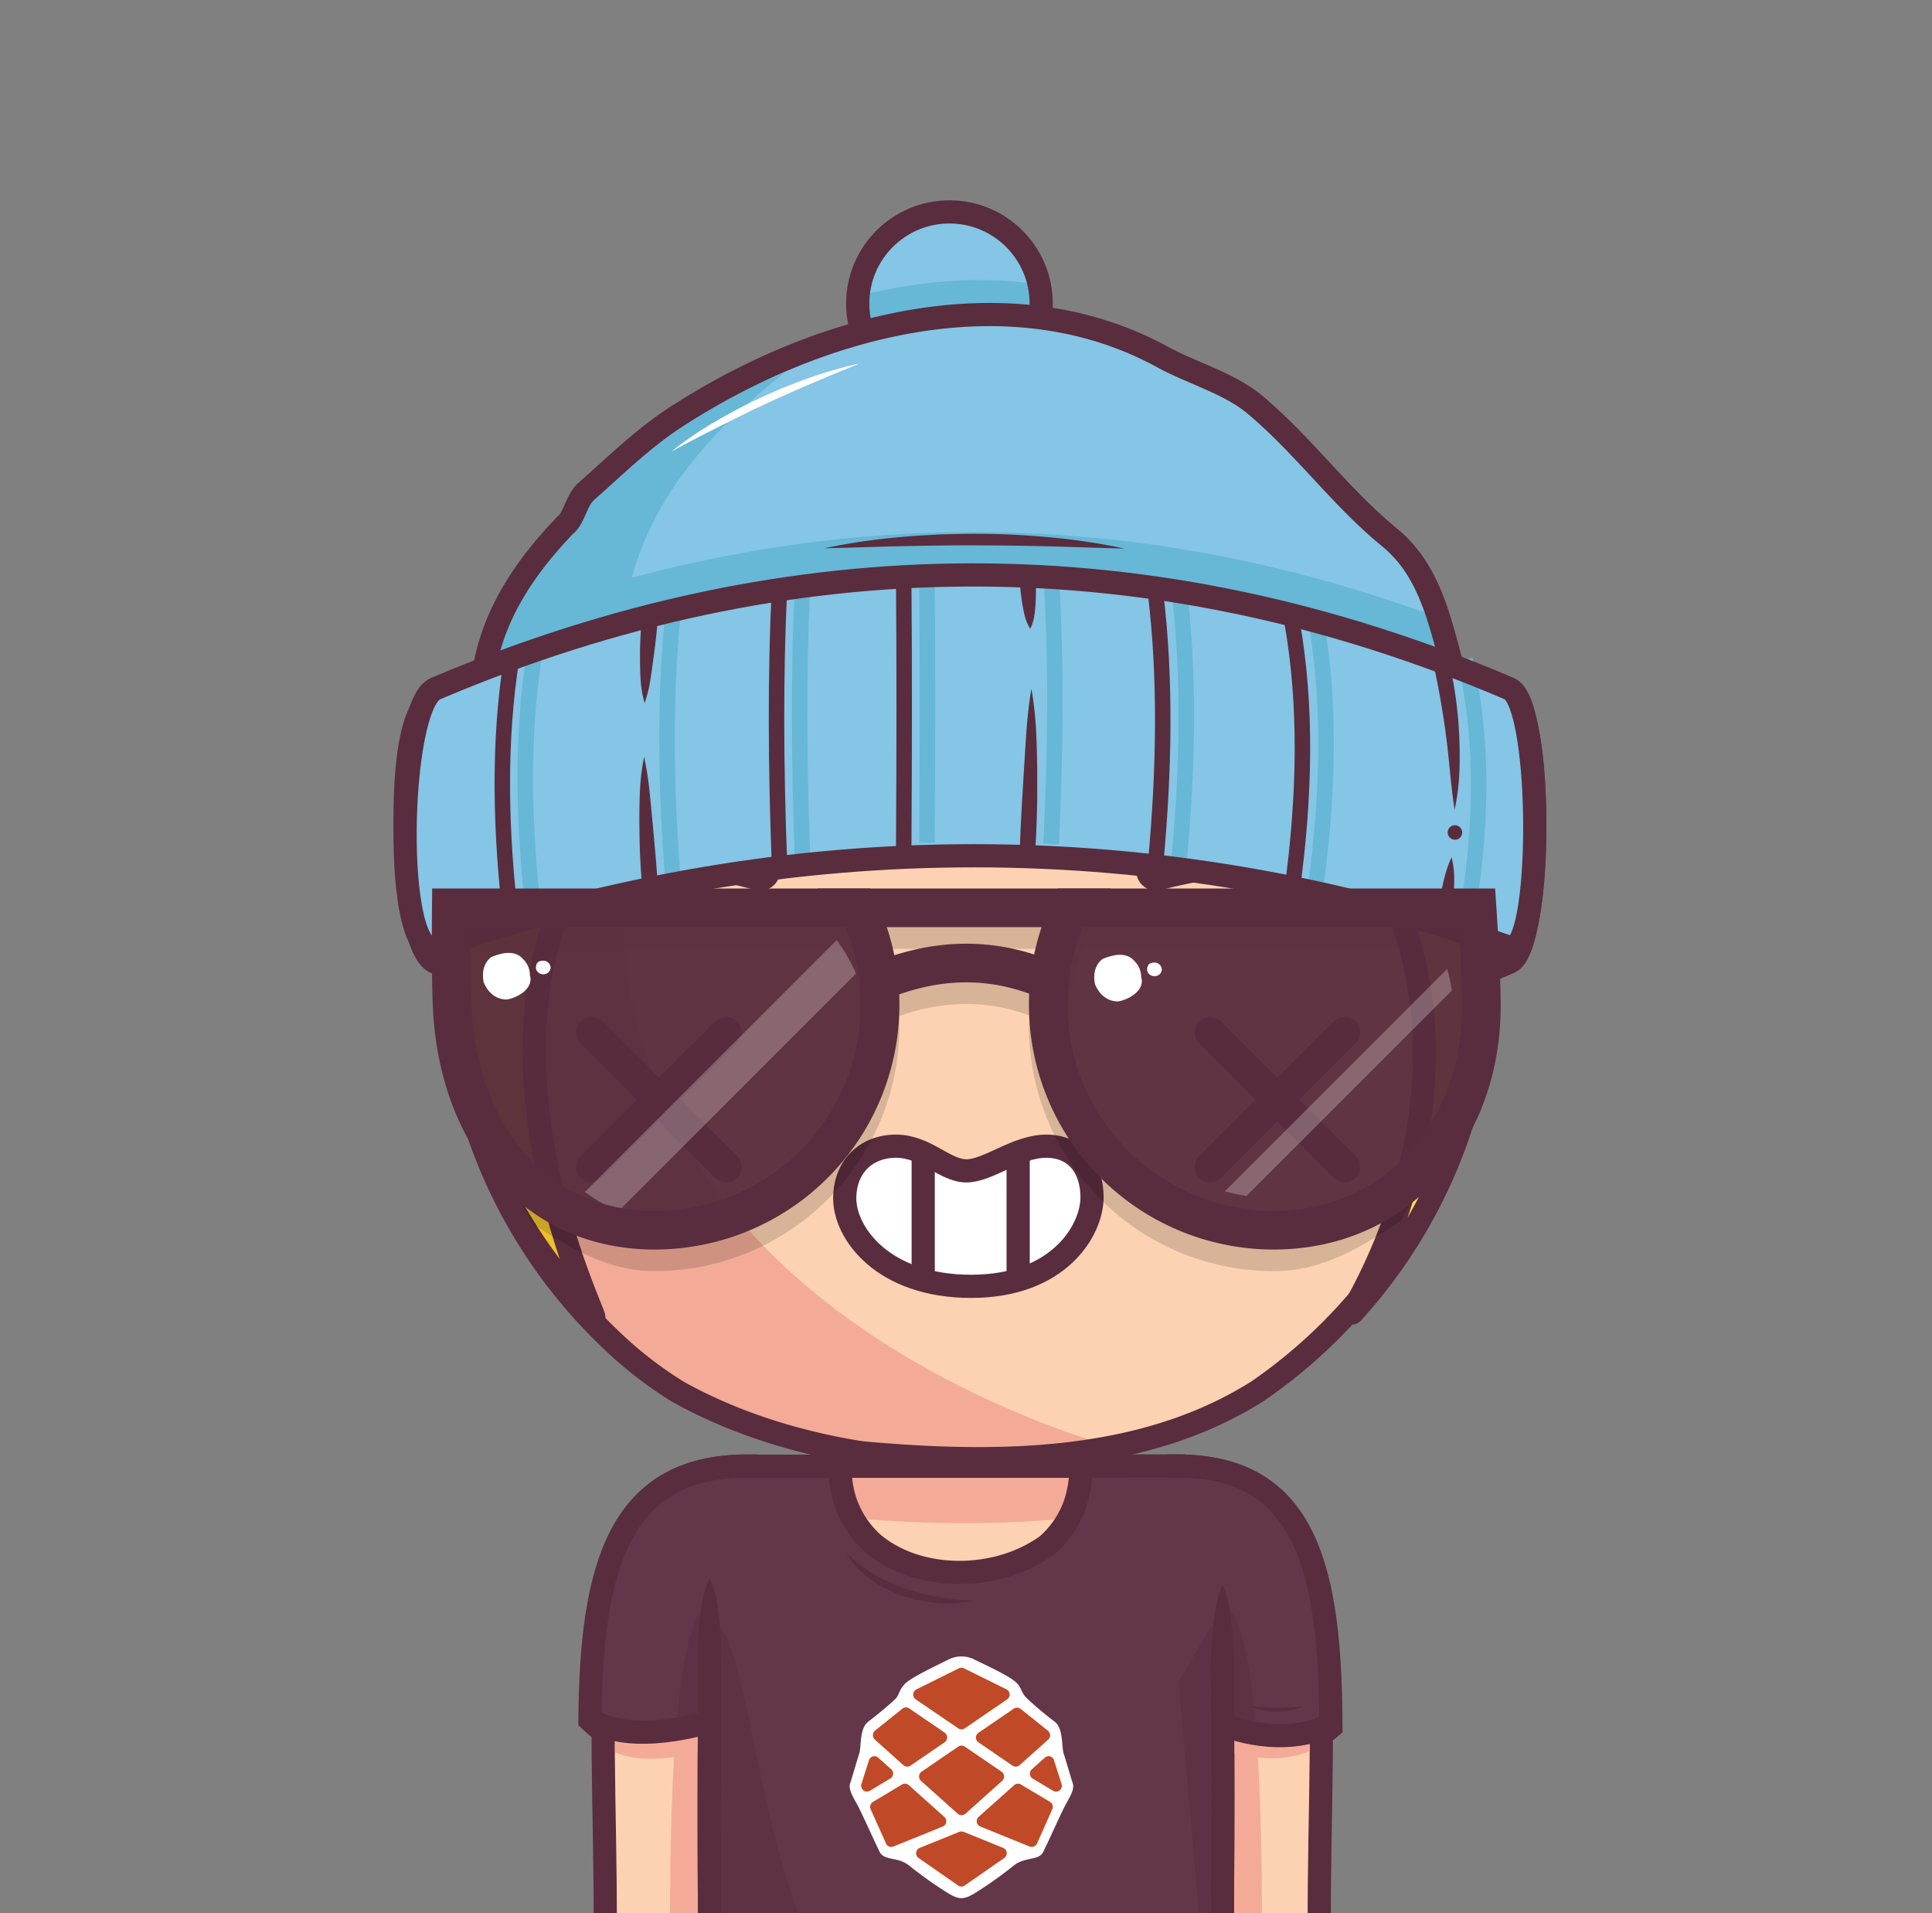 <svg xmlns="http://www.w3.org/2000/svg" viewBox="0 0 1000 990"><rect x="0" y="0" width="1000" height="990" fill="#808080" stroke="none"/><g><g transform="scale(1)" style="transform-origin: center center;"><path d="M225.35,498c183.42,77.95,371.14,79.06,555.94,0,17.53-7.5,17.43-139.87,0-133.81-180.47,62.83-371.33,63.5-555.94,0C203.39,356.6,205.53,489.53,225.35,498Z" fill="#592d3d" stroke="#592d3d" stroke-miterlimit="10" stroke-width="12px"></path></g><path d="M610,758.72c90.76,0,72,114.24,72.87,241.28H610Z" fill="#fdd2b2"></path><path d="M632.74,831.87,610,870l11.38,130h31.76C653.91,819.73,632.74,831.87,632.74,831.87Z" fill="#f3ab98"></path><path d="M233.25,500c0-147.32,119.43-266.75,266.75-266.75S766.75,352.68,766.75,500A266.22,266.22,0,0,1,668.1,707.12q-8.21,6.68-16.94,12.69C591,758,515,758,446.39,751.89c-6.66-1-13.3-2.26-19.89-3.71-26.33-5.8-51.82-14.75-75.37-27.8Q342.4,715,334.2,708.76a199.59,199.59,0,0,1-15.8-13.38q-7.14-6.63-13.79-13.78A265.86,265.86,0,0,1,233.25,500Z" fill="#fdd2b2"></path><path d="M269.61,634.48c.7,1.2,1.39,2.4,2.11,3.58.43.72.88,1.42,1.33,2.14.66,1.07,1.32,2.14,2,3.19.48.76,1,1.5,1.46,2.24.66,1,1.32,2,2,3,.51.76,1,1.52,1.56,2.28.66,1,1.32,1.92,2,2.88.54.77,1.1,1.53,1.65,2.3s1.34,1.85,2,2.77,1.15,1.53,1.73,2.29,1.37,1.8,2.07,2.7,1.19,1.51,1.79,2.26,1.41,1.76,2.12,2.63,1.23,1.49,1.85,2.23,1.44,1.72,2.17,2.57,1.27,1.47,1.91,2.2l2.22,2.5c.65.73,1.31,1.44,2,2.16.86.94,1.73,1.87,2.6,2.79l1.21,1.28c1.29,1.34,2.59,2.68,3.91,4l.26.27c1.29,1.28,2.6,2.55,3.91,3.81l1.58,1.5c.95.89,1.9,1.78,2.86,2.66l1.16,1.06c1,.94,2.09,1.86,3.14,2.78q4.9,4.27,10,8.19,8.19,6.24,16.93,11.62c23.55,13,49,22,75.37,27.8,6.59,1.45,13.23,2.7,19.89,3.71,42.1,3.75,87,5.18,129.28-3.08C508.45,729,185.59,612.74,388.8,257.48h0c-2.72,1.25-5.4,2.54-8.06,3.88l-.59.29c-1.22.61-2.44,1.24-3.65,1.88l-1,.53c-3.76,2-7.48,4.07-11.13,6.23l-.9.53c-1.16.69-2.31,1.39-3.46,2.1l-.87.54q-5.36,3.35-10.55,6.93l-1.08.75c-1.09.76-2.16,1.52-3.23,2.29l-.66.47q-3.27,2.39-6.46,4.84l-.62.48c-1,.78-2,1.58-3,2.39l-1.17.94c-1,.81-2,1.62-3,2.45l0,0c-2.11,1.75-4.19,3.55-6.24,5.37l-1.14,1-2.69,2.45L318,305q-4.28,4-8.37,8.17l-1.38,1.41c-.79.82-1.58,1.64-2.36,2.47-.46.49-.92,1-1.37,1.48q-2.06,2.2-4.06,4.46c-.45.51-.91,1-1.36,1.54-.71.81-1.41,1.63-2.11,2.45l-1.51,1.79c-.68.81-1.36,1.62-2,2.44-.54.66-1.08,1.33-1.61,2-1.07,1.33-2.12,2.66-3.16,4-.54.7-1.08,1.4-1.61,2.11s-1.2,1.59-1.79,2.4-1.07,1.45-1.59,2.18-1.13,1.55-1.68,2.33q-1.42,2-2.8,4.05c-.5.73-1,1.48-1.49,2.22s-1.1,1.66-1.64,2.5l-1.49,2.31-1.68,2.71c-.43.69-.86,1.38-1.28,2.07-.89,1.46-1.75,2.93-2.61,4.4l-1.22,2.16c-.54.95-1.08,1.91-1.61,2.87-.4.73-.8,1.46-1.19,2.19-.64,1.19-1.27,2.39-1.9,3.59l-1.2,2.34c-.64,1.28-1.28,2.55-1.91,3.84-.33.69-.67,1.39-1,2.09-.52,1.09-1,2.19-1.53,3.29-.31.66-.61,1.32-.91,2q-1.11,2.47-2.17,5c-.22.52-.43,1.05-.65,1.57-.53,1.27-1.05,2.54-1.56,3.82-.27.67-.53,1.34-.79,2-.5,1.26-1,2.53-1.45,3.8-.21.55-.42,1.1-.62,1.65q-.94,2.63-1.85,5.26l-.56,1.7q-.66,2-1.29,4l-.6,1.91c-.47,1.54-.93,3.08-1.37,4.63-.1.33-.2.66-.29,1q-.78,2.76-1.5,5.54c-.16.59-.3,1.19-.45,1.78-.35,1.39-.69,2.78-1,4.18l-.42,1.75c-.43,1.9-.85,3.8-1.24,5.71l-.15.77q-.51,2.55-1,5.1c-.11.61-.21,1.21-.32,1.82-.26,1.49-.51,3-.74,4.5-.08.51-.17,1-.24,1.52-.3,1.95-.57,3.91-.83,5.88l-.15,1.3c-.2,1.59-.38,3.19-.55,4.79-.06.6-.13,1.2-.19,1.81-.16,1.68-.31,3.37-.45,5.06,0,.35-.06.69-.08,1q-.22,3-.39,6.05c0,.53,0,1.07-.07,1.6q-.1,2.36-.18,4.71c0,.59,0,1.18,0,1.77,0,2.05-.08,4.11-.08,6.17,0,0,0,.07,0,.1,0,2.22,0,4.42.08,6.62,0,.76.06,1.52.08,2.28.05,1.47.1,2.94.17,4.41,0,.89.11,1.77.16,2.66.08,1.33.15,2.66.25,4,.07,1,.16,1.89.24,2.83.11,1.26.21,2.52.34,3.77.09,1,.21,1.94.31,2.91.14,1.21.27,2.43.42,3.64.12,1,.26,2,.39,2.95.16,1.18.32,2.37.5,3.55.15,1,.31,2,.47,3,.18,1.16.37,2.33.57,3.49.18,1,.36,2,.55,3,.21,1.15.43,2.3.65,3.44s.41,2,.62,3c.24,1.14.48,2.27.74,3.4s.44,2,.68,2.93c.26,1.13.54,2.25.82,3.36s.49,1.95.74,2.91c.3,1.12.6,2.23.91,3.34.26,1,.53,1.92.81,2.87.32,1.11.65,2.21,1,3.31s.58,1.89.88,2.84.7,2.19,1.06,3.28.62,1.87.94,2.8c.38,1.09.76,2.18,1.15,3.27.33.91.65,1.83,1,2.74l1.24,3.27c.35.89.69,1.79,1,2.68.44,1.09.89,2.19,1.34,3.28.36.86.71,1.73,1.08,2.59.47,1.12,1,2.22,1.45,3.33.37.82.73,1.65,1.1,2.47.52,1.16,1.07,2.3,1.6,3.44l1.08,2.3c.61,1.26,1.24,2.5,1.87,3.75.32.63.62,1.27.95,1.9q2.88,5.61,6,11.07C268.88,633.26,269.25,633.87,269.61,634.48Z" fill="#f3ab98"></path><path d="M233.25,500c0-147.32,119.43-266.75,266.75-266.75S766.75,352.68,766.75,500A266.22,266.22,0,0,1,668.1,707.12q-8.21,6.68-16.94,12.69C591,758,515,758,446.39,751.89c-6.66-1-13.3-2.26-19.89-3.71-26.33-5.8-51.82-14.75-75.37-27.8Q342.4,715,334.2,708.76a199.59,199.59,0,0,1-15.8-13.38q-7.14-6.63-13.79-13.78A265.86,265.86,0,0,1,233.25,500Z" fill="none" stroke="#592d3d" stroke-miterlimit="10" stroke-width="12px"></path><path d="M386.12,758.72c-90.77,0-72,114.24-72.87,241.28h72.87Z" fill="#fdd2b2"></path><path d="M367.23,831.87,390,870l-11.39,130H346.88C346.07,819.73,367.23,831.87,367.23,831.87Z" fill="#f3ab98"></path><path d="M619.47,1070H380.53a13.28,13.28,0,0,1-13.27-13.28V772a13.28,13.28,0,0,1,13.27-13.28H613.76c13.09,0,19,7.66,19,19.88v278.08A13.28,13.28,0,0,1,619.47,1070Z" fill="#fdd2b2"></path><path d="M629.05,766.62a19.33,19.33,0,0,1-2.51-4,17.25,17.25,0,0,0-8.28-3.51,28.88,28.88,0,0,0-4.5-.34H380.53A13.28,13.28,0,0,0,367.26,772c29,10.42,83.29,16.24,132.74,16.24C563.06,788.24,604.38,778.89,629.05,766.62Z" fill="#f3ab98"></path><path d="M610,758.72c90.76,0,72,114.24,72.87,241.28H632.74" fill="none" stroke="#592d3d" stroke-linecap="square" stroke-miterlimit="10" stroke-width="12px"></path><path d="M386.12,758.72c-90.77,0-72,114.24-72.87,241.28h50.07" fill="none" stroke="#592d3d" stroke-linecap="square" stroke-miterlimit="10" stroke-width="12px"></path><path d="M380.53,758.82l233.23-.1" fill="none" stroke="#592d3d" stroke-miterlimit="10" stroke-width="12px"></path><path d="M380.53,1070H497.15C388,1070,396.24,838.82,367.26,838.82v217.86A13.28,13.28,0,0,0,380.53,1070Z" fill="#f3ab98"></path><path d="M361.26,860.85c-.19-3.67-.11-7.34.05-11s.47-7.35.86-11c.2-1.84.4-3.67.65-5.51s.49-3.67.85-5.51a44.18,44.18,0,0,1,3.59-11,44.18,44.18,0,0,1,3.59,11c.36,1.84.62,3.67.85,5.51s.45,3.67.65,5.51c.38,3.67.68,7.34.85,11s.25,7.34.06,11Z" fill="#592d3d"></path><path d="M632.74,870v8c.26,34,.26,69,0,102.75,0,2.87,0,5.72,0,8.53v67.41A13.28,13.28,0,0,1,619.47,1070H380.53a13.28,13.28,0,0,1-13.27-13.28V998.52c0-2.51,0-5.07,0-7.65-.25-34.87-.25-69.87,0-105.3V860.85" fill="none" stroke="#592d3d" stroke-miterlimit="10" stroke-width="12px"></path><path d="M626.74,870c-.19-4.17-.1-8.35.06-12.53s.47-8.35.85-12.53c.2-2.09.41-4.18.65-6.27s.49-4.17.85-6.26a55.09,55.09,0,0,1,3.59-12.53,55.09,55.09,0,0,1,3.59,12.53c.36,2.09.62,4.18.85,6.26s.45,4.18.65,6.27c.38,4.18.69,8.35.85,12.53s.25,8.36.06,12.53Z" fill="#592d3d"></path><path d="M570.68,842.45C570.9,833,582.9,829,588.9,835a10.61,10.61,0,1,1-15.16,14.85A10.4,10.4,0,0,1,570.68,842.45Z" fill="#592d3d"></path><path d="M408.11,842.15C407.9,834,416.9,830,422.9,833c8,3,8,14,0,19-4,2-8,0-11.75-2.48A10.39,10.39,0,0,1,408.11,842.15Z" fill="#592d3d"></path><path d="M500,831.77a27.13,27.13,0,0,1,1.5,5.84,42.47,42.47,0,0,1,.49,5.84l.3,11.69c.09,3.89.21,7.79.25,11.69l.17,11.67c.23,15.57.22,31.16.28,46.74s.18,31.16,0,46.74c-.09,7.79-.3,15.58-.53,23.37-.1,3.89-.29,7.79-.67,11.68a92.5,92.5,0,0,1-1.77,11.69,92.5,92.5,0,0,1-1.77-11.69c-.38-3.89-.57-7.79-.67-11.68-.23-7.79-.44-15.58-.53-23.37-.2-15.58,0-31.16,0-46.74s0-31.15.18-46.73l.17-11.7.33-11.68.33-11.68a44.11,44.11,0,0,1,.5-5.84A27.13,27.13,0,0,1,500,831.77Z" fill="#f3ab98"></path><path d="M425.22,883a18.51,18.51,0,0,1,4.67-1.5,29.75,29.75,0,0,1,4.68-.5l9.35-.33,18.7-.41c12.46-.19,24.91-.24,37.38-.27s24.93-.16,37.39,0c6.23.09,12.46.3,18.7.53,3.11.11,6.23.3,9.34.67a61.34,61.34,0,0,1,9.35,1.78,59.17,59.17,0,0,1-9.35,1.77c-3.11.38-6.23.57-9.34.67-6.24.23-12.47.43-18.7.52-12.46.19-24.92,0-37.39,0s-24.93,0-37.4-.15c-6.23-.06-12.46-.26-18.68-.5l-9.35-.34a29.5,29.5,0,0,1-4.67-.5A18.45,18.45,0,0,1,425.22,883Z" fill="#f3ab98"></path><path d="M442.41,914.38a12.51,12.51,0,0,1,3.74-1.11,18.35,18.35,0,0,1,3.62-.15c2.39.1,4.78.16,7.17.21,4.78.11,9.56.15,14.34.17,9.63,0,19.09.08,28.76-.21s19.26-.43,28.88-.39c4.81,0,9.62.13,14.42.24a70.37,70.37,0,0,1,7.23.47,38.17,38.17,0,0,1,7.27,1.53,36.56,36.56,0,0,1-7.16,2,61.08,61.08,0,0,1-7.21.86c-4.82.35-9.64.65-14.45.82-9.64.36-19.27.32-28.88.45-4.81,0-9.61.22-14.48.1s-9.69-.13-14.52-.31-9.68-.58-14.5-1.08c-2.42-.27-4.82-.57-7.23-.9a16.82,16.82,0,0,1-3.57-.84A11.51,11.51,0,0,1,442.41,914.38Z" fill="#f3ab98"></path><path d="M438.93,949.87a13.07,13.07,0,0,1,3.82-1.5,19.13,19.13,0,0,1,3.82-.49l7.63-.32c5.09-.18,10.19-.33,15.28-.41C479.66,947,489.84,947,500,947s20.36-.17,30.54,0c5.09.09,10.18.3,15.27.53a72.73,72.73,0,0,1,7.63.66A41.2,41.2,0,0,1,561.1,950a41.25,41.25,0,0,1-7.63,1.77,70.34,70.34,0,0,1-7.64.67c-5.09.23-10.18.44-15.27.53-10.18.2-20.37.06-30.55,0s-20.36-.06-30.54-.25c-5.09-.1-10.19-.28-15.28-.49l-7.63-.37a19.33,19.33,0,0,1-3.82-.5A12.85,12.85,0,0,1,438.93,949.87Z" fill="#f3ab98"></path><path d="M677.8,906.35c.21-37.11-1.21-70.07-7.73-95.39C660,785.6,641.89,770.48,610,770.48L632.79,905S655.31,915.24,677.8,906.35Z" fill="#f3ab98"></path><path d="M686.41,895.79a20.31,20.31,0,0,1-3.7,2.43" fill="none" stroke="#592d3d" stroke-linecap="square" stroke-miterlimit="10" stroke-width="12px"></path><path d="M326.11,809.88c-6.83,25.57-8,59.13-7.74,97,19.9,8.54,50.42-2.15,50.42-2.15l17.33-132.24C355.25,772.46,336.85,786.36,326.11,809.88Z" fill="#f3ab98"></path><path d="M613.76,758.72H559.55v.1a62.78,62.78,0,0,1-1.44,13.39,60.92,60.92,0,0,1-1.74,6.33,50.88,50.88,0,0,1-10,16.83,48.2,48.2,0,0,1-4.5,4.43c-25.17,18.2-65.17,19.2-89.48-.58a51.79,51.79,0,0,1-7.11-7.6,50.84,50.84,0,0,1-9.1-19.41,62.41,62.41,0,0,1-1.07-6.59,61,61,0,0,1-.37-6.8v-.1H380.53A13.28,13.28,0,0,0,367.26,772v284.68A13.28,13.28,0,0,0,380.53,1070H619.47a13.28,13.28,0,0,0,13.27-13.28V778.6C632.74,766.38,626.85,758.72,613.76,758.72Z" fill="#633749"></path><path d="M610,758.72c63.54,0,73.4,56,73.9,133.17-18.6,11.62-48.91,1.31-48.91,1.31Z" fill="#633749"></path><path d="M632.74,831.87,610,870l11.38,130h11.61V894.35l17.28,2.89C644.6,825.07,632.74,831.87,632.74,831.87Z" fill="#5E3244"></path><path d="M386.12,758.72c-61.78,0-75.83,53.8-76.85,127.66,19,19.86,58,4.58,58,4.58Z" fill="#633749"></path><path d="M367.23,831.87V891l-17.31,4.31C355.59,825.19,367.23,831.87,367.23,831.87Z" fill="#5E3244"></path><path d="M610,758.72c67.41,0,78.45,56.29,78.9,133.78-26.2,12.43-53.91.7-53.91.7" fill="none" stroke="#592d3d" stroke-linecap="square" stroke-miterlimit="10" stroke-width="12px"></path><path d="M386.12,758.72c-66.79,0-80.08,54.7-80.76,130.72C326,904.22,367.22,891,367.22,891" fill="none" stroke="#592d3d" stroke-linecap="square" stroke-miterlimit="10" stroke-width="12px"></path><path d="M380.53,1070H497.15C388,1070,396.24,838.82,367.26,838.82v217.86A13.28,13.28,0,0,0,380.53,1070Z" fill="#5E3244"></path><path d="M361.26,860.85c-.19-3.67-.11-7.34.05-11s.47-7.35.86-11c.2-1.84.4-3.67.65-5.51s.49-3.67.85-5.51a44.18,44.18,0,0,1,3.59-11,43.74,43.74,0,0,1,3.58,11c.37,1.84.63,3.67.86,5.51s.45,3.67.65,5.51c.38,3.67.68,7.34.85,11s.25,7.34.06,11Z" fill="#592d3d"></path><path d="M632.74,870v8c.26,34,.26,69,0,102.75,0,2.87,0,5.72,0,8.53v67.41A13.28,13.28,0,0,1,619.47,1070H380.53a13.28,13.28,0,0,1-13.27-13.28V998.52c0-2.51,0-5.07,0-7.65-.25-34.87-.25-69.87,0-105.3V860.85" fill="none" stroke="#592d3d" stroke-miterlimit="10" stroke-width="12px"></path><path d="M626.74,870c-.19-4.17-.1-8.35.06-12.53s.47-8.35.85-12.53c.2-2.09.41-4.18.65-6.27s.49-4.17.86-6.26a54.55,54.55,0,0,1,3.58-12.53,55.09,55.09,0,0,1,3.59,12.53c.36,2.09.62,4.18.85,6.26s.45,4.18.65,6.27c.38,4.18.69,8.35.85,12.53s.25,8.36.06,12.53Z" fill="#592d3d"></path><path d="M380.53,758.82l233.23-.1" fill="none" stroke="#592d3d" stroke-miterlimit="10" stroke-width="12px"></path><path d="M559.55,758.82a62.78,62.78,0,0,1-1.44,13.39,60.92,60.92,0,0,1-1.74,6.33,50.88,50.88,0,0,1-10,16.83,48.2,48.2,0,0,1-4.5,4.43c-25.17,18.2-65.17,19.2-89.48-.58a51.79,51.79,0,0,1-7.11-7.6,50.84,50.84,0,0,1-9.1-19.41,62.41,62.41,0,0,1-1.07-6.59,61,61,0,0,1-.37-6.8" fill="none" stroke="#592d3d" stroke-miterlimit="10" stroke-width="12px"></path><path d="M503.4,828.39a66.61,66.61,0,0,1-18.39,1.1,69.79,69.79,0,0,1-18.2-3.76,61.46,61.46,0,0,1-16.5-8.64l-1.86-1.41c-.61-.48-1.2-1-1.79-1.52a32.24,32.24,0,0,1-3.33-3.28,43.83,43.83,0,0,1-5.38-7.51,87.37,87.37,0,0,0,6.74,6.09c.58.48,1.17.95,1.75,1.4s1.23.82,1.84,1.24,1.22.84,1.85,1.23l1.91,1.16a88.05,88.05,0,0,0,16.1,7.46,106.26,106.26,0,0,0,17.25,4.45A173.7,173.7,0,0,0,503.4,828.39Z" fill="#592d3d"></path><path d="M307.83,892.5a24.54,24.54,0,0,0,3.68,2.77" fill="none" stroke="#592d3d" stroke-linecap="square" stroke-miterlimit="10" stroke-width="12px"></path><path d="M674.7,882.69a19.88,19.88,0,0,1-6.76,2.52,34.83,34.83,0,0,1-7.2.65,40.16,40.16,0,0,1-7.18-.79c-1.18-.21-2.33-.56-3.49-.87s-2.27-.77-3.37-1.24c1.21,0,2.38.18,3.56.28l3.52.29c1.17,0,2.33.2,3.5.21s2.32.11,3.48.12q3.5.06,7-.19A49.31,49.31,0,0,0,674.7,882.69Z" fill="#592d3d"></path><rect x="441.15" y="860.49" width="112" height="112" fill="none"></rect><rect x="433.91" y="856" width="132.18" height="132.18" fill="none"></rect><path d="M490.59,859c-4.7,2.37-14.62,7-20,10.65s-4.7,7.1-7.05,9.47-9.4,8.28-14.1,11.83-3.53,13-4.7,16.56-3.53,11.83-4.71,15.38,2.35,8.28,4.71,13,8.22,17.74,10.57,22.48,9.41,2.36,15.28,7.09a206.67,206.67,0,0,0,20,14.2c5.87,3.55,8.23,3.55,14.1,0a205.35,205.35,0,0,0,20-14.2c5.88-4.73,12.93-2.36,15.29-7.09s8.22-17.75,10.57-22.48,5.88-9.47,4.71-13-3.53-11.83-4.71-15.38,0-13-4.7-16.56a174,174,0,0,1-14.1-11.83c-4-3.77-2.35-5.92-7.06-9.47s-15.28-8.28-20-10.65A14.93,14.93,0,0,0,490.59,859Z" fill-rule="evenodd" fill="#ffffff"></path><path d="M474,879.46l22,15a3.14,3.14,0,0,0,1.68.52,3,3,0,0,0,1.67-.52l22-15.07a3,3,0,0,0-.41-5.13l-22-10.9a3.05,3.05,0,0,0-2.64,0l-21.94,10.9a3,3,0,0,0-.36,5.18Zm31.14,19.73a3,3,0,0,0,1.3,2.49l17.64,12.06a3,3,0,0,0,3.66-.24l14.79-13.23a3,3,0,0,0-.13-4.6l-14.12-11.29a3,3,0,0,0-3.55-.14l-18.29,12.51A3,3,0,0,0,505.13,899.19Zm-43.87,16.4a3,3,0,0,1,1,2.54,3,3,0,0,1-1.49,2.29l-10.53,6.31a3,3,0,0,1-3.39-.23,3,3,0,0,1-1-3.27l3.9-12.25a3,3,0,0,1,2.05-2,2.92,2.92,0,0,1,2.78.66Zm57.13,1.28-19.05-13a3,3,0,0,0-3.34,0l-19,13a3,3,0,0,0-1.3,2.29,3.13,3.13,0,0,0,1,2.46l19,17a2.94,2.94,0,0,0,2,.75,3,3,0,0,0,2-.75l19-17a3,3,0,0,0,1-2.46A3,3,0,0,0,518.39,916.87ZM467.6,913.5l-14.78-13.23a3.07,3.07,0,0,1-1-2.37,3,3,0,0,1,1.12-2.28l14.12-11.36a3,3,0,0,1,3.57-.13l18.27,12.5a3.05,3.05,0,0,1,1.36,2.53,3,3,0,0,1-1.36,2.52l-17.62,12.06A3,3,0,0,1,467.6,913.5Zm75.88,19-15.05-9a3,3,0,0,0-3.51.34l-18.39,16.41a3,3,0,0,0,.87,5l25.51,10.34a3,3,0,0,0,3.85-1.57l7.9-17.71A3,3,0,0,0,543.48,932.51ZM545.57,911l3.89,12.25h0a3,3,0,0,1-2.86,3.93,2.91,2.91,0,0,1-1.52-.43l-10.55-6.31a2.93,2.93,0,0,1-1.44-2.29,3,3,0,0,1,1-2.54l6.69-6a3,3,0,0,1,2.77-.66A3,3,0,0,1,545.57,911Zm-55.8,32a3,3,0,0,0-1-2.76l-18.39-16.41a3,3,0,0,0-3.51-.34l-15,9a3.05,3.05,0,0,0-1.2,3.84l7.92,17.71a3,3,0,0,0,3.84,1.56l25.5-10.33A3,3,0,0,0,489.77,943Zm9,5,20.46,8.29a3,3,0,0,1,.54,5.27l-20.48,14.22a2.94,2.94,0,0,1-1.67.54,3,3,0,0,1-1.67-.54l-20.46-14.22a3,3,0,0,1,.58-5.27l20.46-8.29A3.09,3.09,0,0,1,498.79,948.06Z" fill="#c04927" fill-rule="evenodd"></path><line x1="375.88" y1="603.9" x2="306.24" y2="534.26" fill="none" stroke="#592d3d" stroke-linecap="round" stroke-miterlimit="10" stroke-width="16px"></line><line x1="306.24" y1="603.9" x2="375.88" y2="534.26" fill="none" stroke="#592d3d" stroke-linecap="round" stroke-miterlimit="10" stroke-width="16px"></line><line x1="695.99" y1="603.9" x2="626.34" y2="534.26" fill="none" stroke="#592d3d" stroke-linecap="round" stroke-miterlimit="10" stroke-width="16px"></line><line x1="626.34" y1="603.9" x2="695.99" y2="534.26" fill="none" stroke="#592d3d" stroke-linecap="round" stroke-miterlimit="10" stroke-width="16px"></line><path d="M463.75,593.17c15.55,0,25.12,12.76,36.49,12.76s25.91-12.76,41.27-12.76,23.72,11.12,23.72,26.52c0,16.65-16.75,46-62.6,46s-65.4-27.74-65.4-45.45C437.23,603.89,448.2,593.17,463.75,593.17Z" fill="#ffffff" stroke="#592d3d" stroke-miterlimit="10" stroke-width="12px"></path><line x1="477.85" y1="596.6" x2="477.85" y2="662.1" fill="none" stroke="#592d3d" stroke-miterlimit="10" stroke-width="12px"></line><line x1="526.99" y1="596.6" x2="526.99" y2="662.1" fill="none" stroke="#592d3d" stroke-miterlimit="10" stroke-width="12px"></line><path d="M421.52,244.56C335.16,273.62,263.78,346.74,245.06,429.8,213,556.34,262.89,634,307.17,681.6c4.37,4.7-69.46-138.26-2.43-241,61.1-2.32,152.42-14.38,195.78-62.86C496.18,398.87,484,415,486,418.18c2.88,4.51,38.19-5.53,47.84-23.54l.83-3.61c34.72,12.58,91.76,26.59,144,6.61C801.81,535.94,691.29,689,700.3,679a265.78,265.78,0,0,0,69-179c0-86.42-44.28-148.89-44.28-148.89C694.5,296.7,641.5,259.24,580.22,242" fill="#FEDC58"></path><path d="M326.66,439.38c5.38-52.22,25-112.5,64.7-181.9h0q-4.07,1.88-8.06,3.88l-.59.29c-1.22.61-2.44,1.24-3.65,1.88l-1,.53q-5.64,3-11.13,6.23l-.9.53c-1.16.69-2.31,1.39-3.46,2.1l-.86.54q-5.37,3.35-10.56,6.93l-1.08.75c-1.08.76-2.16,1.52-3.23,2.29l-.65.47q-3.27,2.39-6.47,4.84l-.62.48c-1,.78-2,1.58-3,2.39l-1.18.94c-1,.81-2,1.62-3,2.45l0,0c-2.11,1.75-4.18,3.55-6.24,5.37l-1.14,1-2.69,2.45L320.53,305q-4.27,4-8.37,8.17l-1.37,1.41c-.8.82-1.59,1.64-2.37,2.47l-1.37,1.48Q305,320.77,303,323c-.46.51-.92,1-1.37,1.54-.71.81-1.41,1.63-2.11,2.46-.51.59-1,1.18-1.51,1.78-.68.81-1.36,1.62-2,2.44-.54.66-1.07,1.33-1.61,2-1.06,1.33-2.11,2.66-3.15,4-.55.7-1.09,1.4-1.62,2.11s-1.2,1.59-1.79,2.4l-1.59,2.18c-.56.78-1.13,1.55-1.68,2.33-.94,1.34-1.88,2.69-2.8,4.05-.5.73-1,1.48-1.48,2.22s-1.11,1.66-1.65,2.5-1,1.54-1.48,2.31-1.13,1.8-1.69,2.71c-.43.69-.86,1.38-1.28,2.07q-1.32,2.19-2.6,4.4c-.42.72-.82,1.44-1.23,2.16-.54.95-1.08,1.91-1.61,2.87-.4.73-.8,1.46-1.19,2.19-.64,1.19-1.27,2.39-1.89,3.59-.41.78-.81,1.56-1.21,2.34-.64,1.28-1.28,2.55-1.9,3.84-.34.69-.67,1.39-1,2.09-.52,1.09-1,2.19-1.54,3.29l-.91,2q-1.11,2.47-2.17,5c-.22.52-.43,1.05-.65,1.57-.53,1.27-1,2.54-1.56,3.82-.26.67-.53,1.34-.79,2-.49,1.26-1,2.53-1.45,3.8l-.61,1.65q-1,2.63-1.86,5.26l-.56,1.7q-.66,2-1.29,4c-.2.63-.4,1.27-.59,1.91q-.72,2.31-1.38,4.63c-.1.33-.2.66-.29,1q-.78,2.76-1.5,5.54l-.45,1.78c-.19.74-.37,1.49-.55,2.24-1.56,6.69-2.88,13.23-4,19.64-.1.65-.22,1.3-.32,1.95l-.24,1.51q-.45,2.94-.82,5.89c-.06.43-.11.87-.16,1.3-.2,1.59-.38,3.19-.55,4.79l-.18,1.81c-.17,1.68-.32,3.37-.45,5.06l-.09,1q-.23,3-.38,6.05c0,.53-.05,1.07-.08,1.6q-.11,2.36-.18,4.71c0,.59,0,1.18-.05,1.77,0,2.05-.07,4.11-.07,6.17v.1q0,3.31.08,6.62c0,.76.06,1.52.08,2.28.05,1.47.1,2.94.17,4.41.05.89.11,1.77.16,2.66.08,1.33.16,2.66.25,4,.07,1,.16,1.89.24,2.83.11,1.26.21,2.52.34,3.77.09,1,.21,1.94.31,2.91.14,1.21.27,2.43.42,3.64.12,1,.26,2,.39,2.95.16,1.18.33,2.37.5,3.55.15,1,.31,2,.47,3,.19,1.16.37,2.33.58,3.49.17,1,.35,2,.54,3,.21,1.15.43,2.3.66,3.44s.4,2,.61,3c.24,1.14.48,2.27.74,3.4s.45,2,.68,2.93c.26,1.13.54,2.25.82,3.36s.49,1.95.75,2.91c.29,1.12.59,2.23.9,3.34.27,1,.53,1.92.81,2.87.32,1.11.65,2.21,1,3.31s.57,1.89.87,2.84.71,2.19,1.07,3.28c.31.93.61,1.87.93,2.8l1.15,3.27,1,2.74c.41,1.09.83,2.18,1.25,3.27.34.89.68,1.79,1,2.68.44,1.09.89,2.19,1.34,3.28.36.86.71,1.73,1.08,2.59.48,1.12,1,2.22,1.46,3.33.36.83.72,1.65,1.09,2.47.52,1.16,1.07,2.3,1.61,3.44.36.77.71,1.54,1.08,2.3.6,1.26,1.23,2.5,1.86,3.75l.95,1.9q2.88,5.61,6,11.07c.36.62.73,1.23,1.09,1.84.7,1.2,1.39,2.4,2.11,3.58.44.72.89,1.42,1.33,2.14.66,1.07,1.32,2.14,2,3.19.48.76,1,1.5,1.47,2.24.65,1,1.31,2,2,3,.51.76,1,1.52,1.56,2.28.66,1,1.32,1.92,2,2.88.54.77,1.1,1.53,1.65,2.3s1.34,1.85,2,2.77,1.15,1.53,1.72,2.29l2.07,2.7c.59.76,1.19,1.51,1.79,2.26s1.41,1.76,2.12,2.63,1.23,1.49,1.85,2.23,1.44,1.72,2.17,2.57,1.27,1.47,1.91,2.2l2.22,2.5c.65.73,1.31,1.44,2,2.16l1.15,1.25c2.9,1.92-68.91-139.3-2.51-241.08C311.7,440.33,319,439.94,326.66,439.38Z" fill="#EDBF2E"></path><path d="M657.94,378.93s-2.1,20.81-50.63,28.22c23.11,1.6,47.74-.46,71.38-9.51C681.91,401.25,657.94,378.93,657.94,378.93Z" fill="#EDBF2E"></path><path d="M304.74,441s-11,1.14-30.77-1.89" fill="#FEDC58"></path><path d="M305.35,447c-.51.08-.81.11-1.19.15s-.71.07-1.07.1c-.7,0-1.39.08-2.08.08-1.37,0-2.73,0-4.08-.16a61,61,0,0,1-8-1.22c-1.31-.29-2.61-.59-3.9-1a31.69,31.69,0,0,1-3.83-1.25,22.55,22.55,0,0,1-7.25-4.59,23.84,23.84,0,0,1,4.11-1.63,31.51,31.51,0,0,1,3.95-.91c2.59-.42,5.12-.55,7.64-.79s5-.39,7.45-.53c1.22-.08,2.44-.12,3.63-.17l1.78,0c.29,0,.59,0,.86,0s.6,0,.73,0Z" fill="#592d3d"></path><path d="M677,396.19s-10.71-14.3-40.38-31" fill="#FEDC58"></path><path d="M672.14,399.78l-1.77-1.91-2-2.12c-1.39-1.41-2.82-2.85-4.27-4.25-2.92-2.82-5.95-5.62-9-8.4s-6.3-5.44-9.43-8.32c-1.56-1.44-3.13-2.91-4.63-4.52a48,48,0,0,1-4.39-5.1,43.5,43.5,0,0,1,6.65,1.34,60,60,0,0,1,6.24,2.24c2,.89,4,1.83,5.91,2.91s3.84,2.13,5.72,3.29A96.15,96.15,0,0,1,672,382.62c1.71,1.45,3.43,2.91,5,4.53.82.79,1.61,1.63,2.39,2.5.39.45.78.87,1.16,1.35s.72.89,1.22,1.59Z" fill="#592d3d"></path><path d="M421.52,244.56C335.16,273.62,263.78,346.74,245.06,429.8,213,556.34,262.89,634,307.17,681.6c4.37,4.7-69.46-138.26-2.43-241,61.1-2.32,152.42-14.38,195.78-62.86C496.18,398.87,484,415,486,418.18c2.88,4.51,38.19-5.53,47.84-23.54l.83-3.61c34.72,12.58,91.76,26.59,144,6.61C801.81,535.94,691.29,689,700.3,679a265.78,265.78,0,0,0,69-179c0-86.42-44.28-148.89-44.28-148.89C694.5,296.7,641.5,259.24,580.22,242" fill="none" stroke="#592d3d" stroke-miterlimit="10" stroke-width="12px"></path><path d="M520.11,249.17a367.15,367.15,0,0,0-42.48,4.93c-3.49.68-7,1.42-10.44,2.06s-6.9,1.61-10.35,2.41l-10.27,2.72c-3.39,1-6.76,2.08-10.14,3.11A312.8,312.8,0,0,0,397,280.14a347.55,347.55,0,0,0-37.25,21A183.48,183.48,0,0,1,394.83,276a218.27,218.27,0,0,1,39.76-17.3c3.47-1,6.93-2.08,10.42-3.05s7-1.82,10.54-2.59,7.1-1.41,10.66-2,7.15-1.08,10.74-1.52A189.39,189.39,0,0,1,520.11,249.17Z" fill="#ffffff"></path><path d="M529.83,233.83a70.16,70.16,0,0,1,15.44-1.92c2.56-.06,5.11,0,7.67.13s5.12.3,7.68.52a138.69,138.69,0,0,1,15.35,2.2A95.37,95.37,0,0,1,591.05,239l-3.9,11.35c-4.61-1.38-9.24-2.78-13.94-4.07s-9.45-2.51-14.25-3.71l-7.25-1.76c-2.43-.57-4.87-1.15-7.3-1.81A85.14,85.14,0,0,1,529.83,233.83Z" fill="#592d3d"></path><path d="M412.45,241.49a96.65,96.65,0,0,1,13.65-4.15,138.88,138.88,0,0,1,14-2.45c2.34-.28,4.68-.53,7-.71s4.69-.33,7-.34a57.35,57.35,0,0,1,14.27,1.58,77.5,77.5,0,0,1-13.13,5.5c-2.19.73-4.39,1.37-6.59,2l-6.55,1.93c-4.34,1.32-8.67,2.6-12.94,4s-8.52,2.72-12.79,4Z" fill="#592d3d"></path><circle cx="514.26" cy="233.25" r="5.84" fill="#592d3d"></circle><circle cx="497.99" cy="233.25" r="4.13" fill="#592d3d"></circle><path d="M600.89,460.57a318.14,318.14,0,0,1,33.51-6.65l-2.66.35c13.18-1.74,26.54-2.25,39.75-.48l-2.66-.36c3.27.46,6.54,1,9.82,1.42l-2.66-.36a221,221,0,0,1,29.48,6.11c5,1.39,11.1-1.73,12.3-7a10.19,10.19,0,0,0-7-12.3,239.21,239.21,0,0,0-34.59-6.78l2.66.36a143,143,0,0,0-33.44-1.95,235.08,235.08,0,0,0-33.09,4.55c-5.62,1.13-11.2,2.43-16.76,3.8-5.08,1.25-8.62,7.26-7,12.3a10.19,10.19,0,0,0,12.3,7Z" fill="#592d3d"></path><path d="M286.14,460.6a202.56,202.56,0,0,1,29.25-6.19l-2.66.36a195.53,195.53,0,0,1,51.38.08l-2.66-.35a218.94,218.94,0,0,1,29.45,6.1c5,1.4,11.1-1.73,12.3-7a10.19,10.19,0,0,0-7-12.3A227.26,227.26,0,0,0,352,433.6a208.27,208.27,0,0,0-71.22,7.71,10.39,10.39,0,0,0-6,4.6,10.2,10.2,0,0,0-1,7.7c1.65,5.11,6.91,8.54,12.3,7Z" fill="#592d3d"></path><g transform="scale(1)" style="transform-origin: center center;"><circle cx="491.44" cy="157.14" r="47.48" fill="#85c5e5"></circle><path d="M491.44,204.62a47.47,47.47,0,0,0,46.46-57.31c-30.78-4.77-62.7-2-93.77,6-.1,1.26-.17,2.53-.17,3.82A47.48,47.48,0,0,0,491.44,204.62Z" fill="#67B7D6"></path><circle cx="491.44" cy="157.14" r="47.48" fill="none" stroke="#592d3d" stroke-miterlimit="10" stroke-width="12px"></circle><path d="M240.26,423.13a254.67,254.67,0,0,1,6.54-57.5q1.29-5.55,2.81-11c2.9-32.3,20-58.94,42.86-82.73,4.76-3.81,5.71-12.37,10.47-17.13,16.18-14.27,30.45-28.55,48.53-40,74.22-47.58,172.23-73.27,251.21-29.5,16.17,8.56,34.25,13.32,47.57,24.74,25.7,21.88,43.77,47.58,69.47,68.51,22.83,19,26.64,49.48,34.74,76.07q1.53,5.44,2.81,11a254.67,254.67,0,0,1,6.54,57.5Z" fill="#85c5e5"></path><path d="M246.8,365.63a254.67,254.67,0,0,0-6.54,57.5h83C321.7,342.47,301,275.11,406,193,330.68,221.59,262.05,284.38,246.8,365.63Z" fill="#67B7D6"></path><path d="M258.18,321.12a109.41,109.41,0,0,0-8.57,33.51q-1.52,5.44-2.81,11a254.67,254.67,0,0,0-6.54,57.5H440.31a827.17,827.17,0,0,1,127.59,0H763.81a254.67,254.67,0,0,0-6.54-57.5q-1.29-5.55-2.81-11c-3.46-11.37-6.15-23.44-9.86-35C582.71,259.73,419,261,258.18,321.12Z" fill="#67B7D6"></path><path d="M240.26,423.13a254.67,254.67,0,0,1,6.54-57.5q1.29-5.55,2.81-11c2.9-32.3,20-58.94,42.86-82.73,4.76-3.81,5.71-12.37,10.47-17.13,16.18-14.27,30.45-28.55,48.53-40,74.22-47.58,172.23-73.27,251.21-29.5,16.17,8.56,34.25,13.32,47.57,24.74,25.7,21.88,43.77,47.58,69.47,68.51,22.83,19,26.64,49.48,34.74,76.07q1.53,5.44,2.81,11a254.67,254.67,0,0,1,6.54,57.5Z" fill="none" stroke="#592d3d" stroke-miterlimit="10" stroke-width="12px"></path><path d="M225.35,356.43c183.42-78,371.14-79.06,555.94,0,17.53,7.5,17.43,139.87,0,133.81-180.47-62.83-371.33-63.5-555.94,0C203.39,497.79,205.53,364.86,225.35,356.43Z" fill="#85c5e5"></path><path d="M751.33,443.71a43.58,43.58,0,0,1,1.35,9.9c.09,3.27-.11,6.52-.26,9.78l-.36,4.87c-.16,1.62-.32,3.24-.52,4.85-.4,3.23-.89,6.44-1.59,9.61l-7.87-1.41c.44-3.17,1-6.31,1.64-9.45l1-4.71,1-4.7c.74-3.13,1.37-6.27,2.22-9.4A53.94,53.94,0,0,1,751.33,443.71Z" fill="#592d3d"></path><path d="M749.91,342.47a175.32,175.32,0,0,1,3.63,19c.43,3.19.78,6.39,1.09,9.59s.49,6.42.66,9.63c.26,6.42.37,12.84.06,19.25a114.35,114.35,0,0,1-2.45,19.11c-1-6.39-1.67-12.7-2.32-19s-1.21-12.55-2.05-18.78c-.39-3.12-.83-6.22-1.3-9.32s-1-6.19-1.52-9.27c-1.07-6.17-2.3-12.29-3.59-18.41Z" fill="#592d3d"></path><path d="M668.78,322c7.56,42.87,6.71,89.49,0,138.73" fill="none" stroke="#592d3d" stroke-miterlimit="10" stroke-width="8px"></path><path d="M598.19,307.61c5.15,42.9,4.57,89.55,0,138.83" fill="none" stroke="#592d3d" stroke-miterlimit="10" stroke-width="8px"></path><path d="M533.85,356.47a172.75,172.75,0,0,1,2.37,20.68c.4,6.9.52,13.8.65,20.71l0,10.36c0,3.45,0,6.9-.12,10.35-.15,6.9-.4,13.8-.87,20.69l-8-.4c.22-6.87.57-13.73.94-20.59l1.21-20.57c.46-6.86.82-13.73,1.35-20.6S532.69,363.36,533.85,356.47Z" fill="#592d3d"></path><path d="M535.93,299.88a58.54,58.54,0,0,1,.28,6.35c0,1.06-.05,2.12-.08,3.18L536,312.6c-.17,2.12-.32,4.25-.68,6.38a22.42,22.42,0,0,1-2.08,6.41,23.29,23.29,0,0,1-2.7-6.21c-.57-2.08-.93-4.16-1.31-6.25l-.49-3.12c-.13-1.05-.28-2.09-.39-3.13a55,55,0,0,1-.35-6.29Z" fill="#592d3d"></path><path d="M467.76,299.65c.35,43,.31,89.67,0,139" fill="none" stroke="#592d3d" stroke-miterlimit="10" stroke-width="8px"></path><path d="M403.38,306.18c-2.06,43-1.83,89.73,0,139.11" fill="none" stroke="#592d3d" stroke-miterlimit="10" stroke-width="8px"></path><path d="M333.37,391.65a161.31,161.31,0,0,1,2.71,16.78c.63,5.59,1.09,11.17,1.65,16.75l1.51,16.73c.47,5.57.93,11.15,1.25,16.74l-8,.64c-.58-5.61-.93-11.24-1.18-16.87-.13-2.82-.2-5.64-.28-8.46l-.1-8.46c0-5.64.05-11.29.35-16.93A117.52,117.52,0,0,1,333.37,391.65Z" fill="#592d3d"></path><path d="M340.48,320.18c-.25,3.65-.64,7.28-1.05,10.91l-.66,5.45-.72,5.45c-.54,3.64-.95,7.28-1.6,10.93a67.39,67.39,0,0,1-2.8,10.92,55.71,55.71,0,0,1-2-11.14c-.3-3.72-.32-7.42-.38-11.14l0-5.56c.06-1.86.11-3.71.2-5.56.2-3.71.49-7.41,1-11.09Z" fill="#592d3d"></path><path d="M264.86,340.45c-6.86,43-6.09,89.85,0,139.3" fill="none" stroke="#592d3d" stroke-miterlimit="10" stroke-width="8px"></path><path d="M753.07,434.58a3.75,3.75,0,1,0-3.75-3.75,3.8,3.8,0,0,0,3.75,3.75Z" fill="#592d3d"></path><path d="M758.28,341.38c10,42.84,8.85,89.43,0,138.64" fill="none" stroke="#67B7D6" stroke-miterlimit="10" stroke-width="8px"></path><path d="M681,320c7.56,42.87,6.71,89.49,0,138.74" fill="none" stroke="#67B7D6" stroke-miterlimit="10" stroke-width="8px"></path><path d="M610.38,305.45c5.15,42.9,4.57,89.55,0,138.83" fill="none" stroke="#67B7D6" stroke-miterlimit="10" stroke-width="8px"></path><path d="M544.06,297.82c2.74,42.92,2.44,89.61,0,138.92" fill="none" stroke="#67B7D6" stroke-miterlimit="10" stroke-width="8px"></path><path d="M479.8,297.16c.34,42.95.31,89.67,0,139" fill="none" stroke="#67B7D6" stroke-miterlimit="10" stroke-width="8px"></path><path d="M415.34,303.53c-2.06,43-1.83,89.73,0,139.11" fill="none" stroke="#67B7D6" stroke-miterlimit="10" stroke-width="8px"></path><path d="M348.41,317c-4.46,43-4,89.79,0,139.21" fill="none" stroke="#67B7D6" stroke-miterlimit="10" stroke-width="8px"></path><path d="M276.74,337.64c-6.86,43-6.09,89.85,0,139.3" fill="none" stroke="#67B7D6" stroke-miterlimit="10" stroke-width="8px"></path><path d="M225.35,356.43c183.42-78,371.14-79.06,555.94,0,17.53,7.5,17.43,139.87,0,133.81-180.47-62.83-371.33-63.5-555.94,0C203.39,497.79,205.53,364.86,225.35,356.43Z" fill="none" stroke="#592d3d" stroke-miterlimit="10" stroke-width="12px"></path><path d="M426.76,283.72A328.8,328.8,0,0,1,465.37,278c3.25-.28,6.49-.56,9.74-.78l9.75-.56c3.26-.14,6.51-.2,9.77-.3l9.77-.13c13,0,26.05.63,39,1.84a324.4,324.4,0,0,1,38.6,5.8c-13-.29-26-.79-38.88-1.13s-25.84-.49-38.75-.52h-9.68c-3.23,0-6.46.12-9.69.11l-9.68.14c-3.23.11-6.46.16-9.7.2C452.72,283,439.78,283.46,426.76,283.72Z" fill="#592d3d"></path><path d="M347.31,233.83a183.71,183.71,0,0,1,22.38-15.33c7.78-4.62,15.81-8.84,24-12.66,2-1,4.13-1.86,6.2-2.78s4.13-1.86,6.24-2.67c4.22-1.65,8.4-3.38,12.7-4.8a217,217,0,0,1,26.06-7.5c-2.07.91-4.16,1.78-6.25,2.63s-4.19,1.64-6.25,2.56c-4.15,1.74-8.31,3.42-12.43,5.22l-3.09,1.33c-1,.43-2.08.85-3.1,1.32l-6.15,2.73c-2.06.88-4.09,1.83-6.14,2.75s-4.09,1.84-6.1,2.83l-6.1,2.83c-2,1-4,2-6.05,3-4,1.94-8,4-12.05,6C363.19,225.31,355.23,229.48,347.31,233.83Z" fill="#ffffff"></path></g><path d="M725,631.82a265.34,265.34,0,0,0,26.3-59.43c-17.24,35.74-49.84,65.46-92.11,65.46A106.75,106.75,0,0,1,552.58,531.22,105.67,105.67,0,0,1,560.41,491H758a105.33,105.33,0,0,1,7.62,33.39c.73-8,1.12-16.19,1.12-24.42a269.16,269.16,0,0,0-1.58-29H575v0H423.14v0H234.83a269.16,269.16,0,0,0-1.58,29c0,4.73.14,9.42.38,14.09A104.92,104.92,0,0,1,240.1,491H437.7a106.7,106.7,0,0,1-98.8,146.82c-38.8,0-68.82-25.83-87.48-56.89a266.14,266.14,0,0,0,24.76,52.84c19.39,12.07,38.25,24.05,62.72,24.05A126.78,126.78,0,0,0,465.53,531.22c0-1.81,0-3.61-.12-5.4,23.38-8.23,45.52-8.35,67.31-.36-.08,1.91-.14,3.83-.14,5.76A126.78,126.78,0,0,0,659.21,657.85C685,657.85,705,645.1,725,631.82ZM535.26,505.18c-23.4-7.55-47.64-7.42-72.33.39A124.62,124.62,0,0,0,459,491h80.1A122.6,122.6,0,0,0,535.26,505.18Z" opacity="0.15"></path><path d="M233.59,469.82s.41,32.23.41,50.2c0,64.41,40.48,116.63,104.9,116.63A116.68,116.68,0,0,0,444.2,469.82Z" fill="#592d3d" opacity="0.95"></path><path d="M553.91,469.82a116.68,116.68,0,0,0,105.3,166.83c64.42,0,107.54-52.22,107.54-116.63,0-18-2.23-50.2-2.23-50.2Z" fill="#592d3d" opacity="0.95"></path><path d="M320,626.86,443.07,503.78a93.05,93.05,0,0,0-10-17.27L302.72,616.88A93.62,93.62,0,0,0,320,626.86Z" fill="#ffffff" opacity="0.25"></path><path d="M455.86,507.53c29.52-12,58.53-12.42,87,0" fill="none" stroke="#592d3d" stroke-miterlimit="10" stroke-width="20px"></path><path d="M274.28,504.75c2.06,6.51-5.94,11.51-11.94,12.51-6,0-10-4-12-9-1-5,0-10,4-13,5-2,12-4,16.44,1.12A11.7,11.7,0,0,1,274.28,504.75Z" fill="#ffffff"></path><path d="M285,500.93c-.61,4.33-6.61,4.33-7.61.33,0-3,1-4,3.84-4.1A3.77,3.77,0,0,1,285,500.93Z" fill="#ffffff"></path><path d="M645.19,618.92,751.47,512.64a93.89,93.89,0,0,0-2.41-11.22L634,616.51A94.31,94.31,0,0,0,645.19,618.92Z" fill="#ffffff" opacity="0.25"></path><path d="M590.68,505.73c2.06,6.51-5.94,11.51-11.94,12.51-6,0-10-4-12-9-1-5,0-10,4-13,5-2,12-4,16.45,1.12A11.69,11.69,0,0,1,590.68,505.73Z" fill="#ffffff"></path><path d="M601.35,501.91c-.61,4.33-6.61,4.33-7.61.33,0-3,1-4,3.85-4.1A3.76,3.76,0,0,1,601.35,501.91Z" fill="#ffffff"></path><path d="M233.59,469.82s-.34,31.69.41,50.2c2.6,64.36,40.48,116.63,104.9,116.63A116.68,116.68,0,0,0,444.2,469.82Z" fill="none" stroke="#592d3d" stroke-miterlimit="10" stroke-width="20px"></path><path d="M553.91,469.82a116.68,116.68,0,0,0,105.3,166.83c64.42,0,107.54-51.53,107.54-115.94,0-18-2.23-50.89-2.23-50.89Z" fill="none" stroke="#592d3d" stroke-miterlimit="10" stroke-width="20px"></path><line x1="423.14" y1="469.81" x2="574.97" y2="469.81" fill="none" stroke="#592d3d" stroke-miterlimit="10" stroke-width="20px"></line></g></svg>